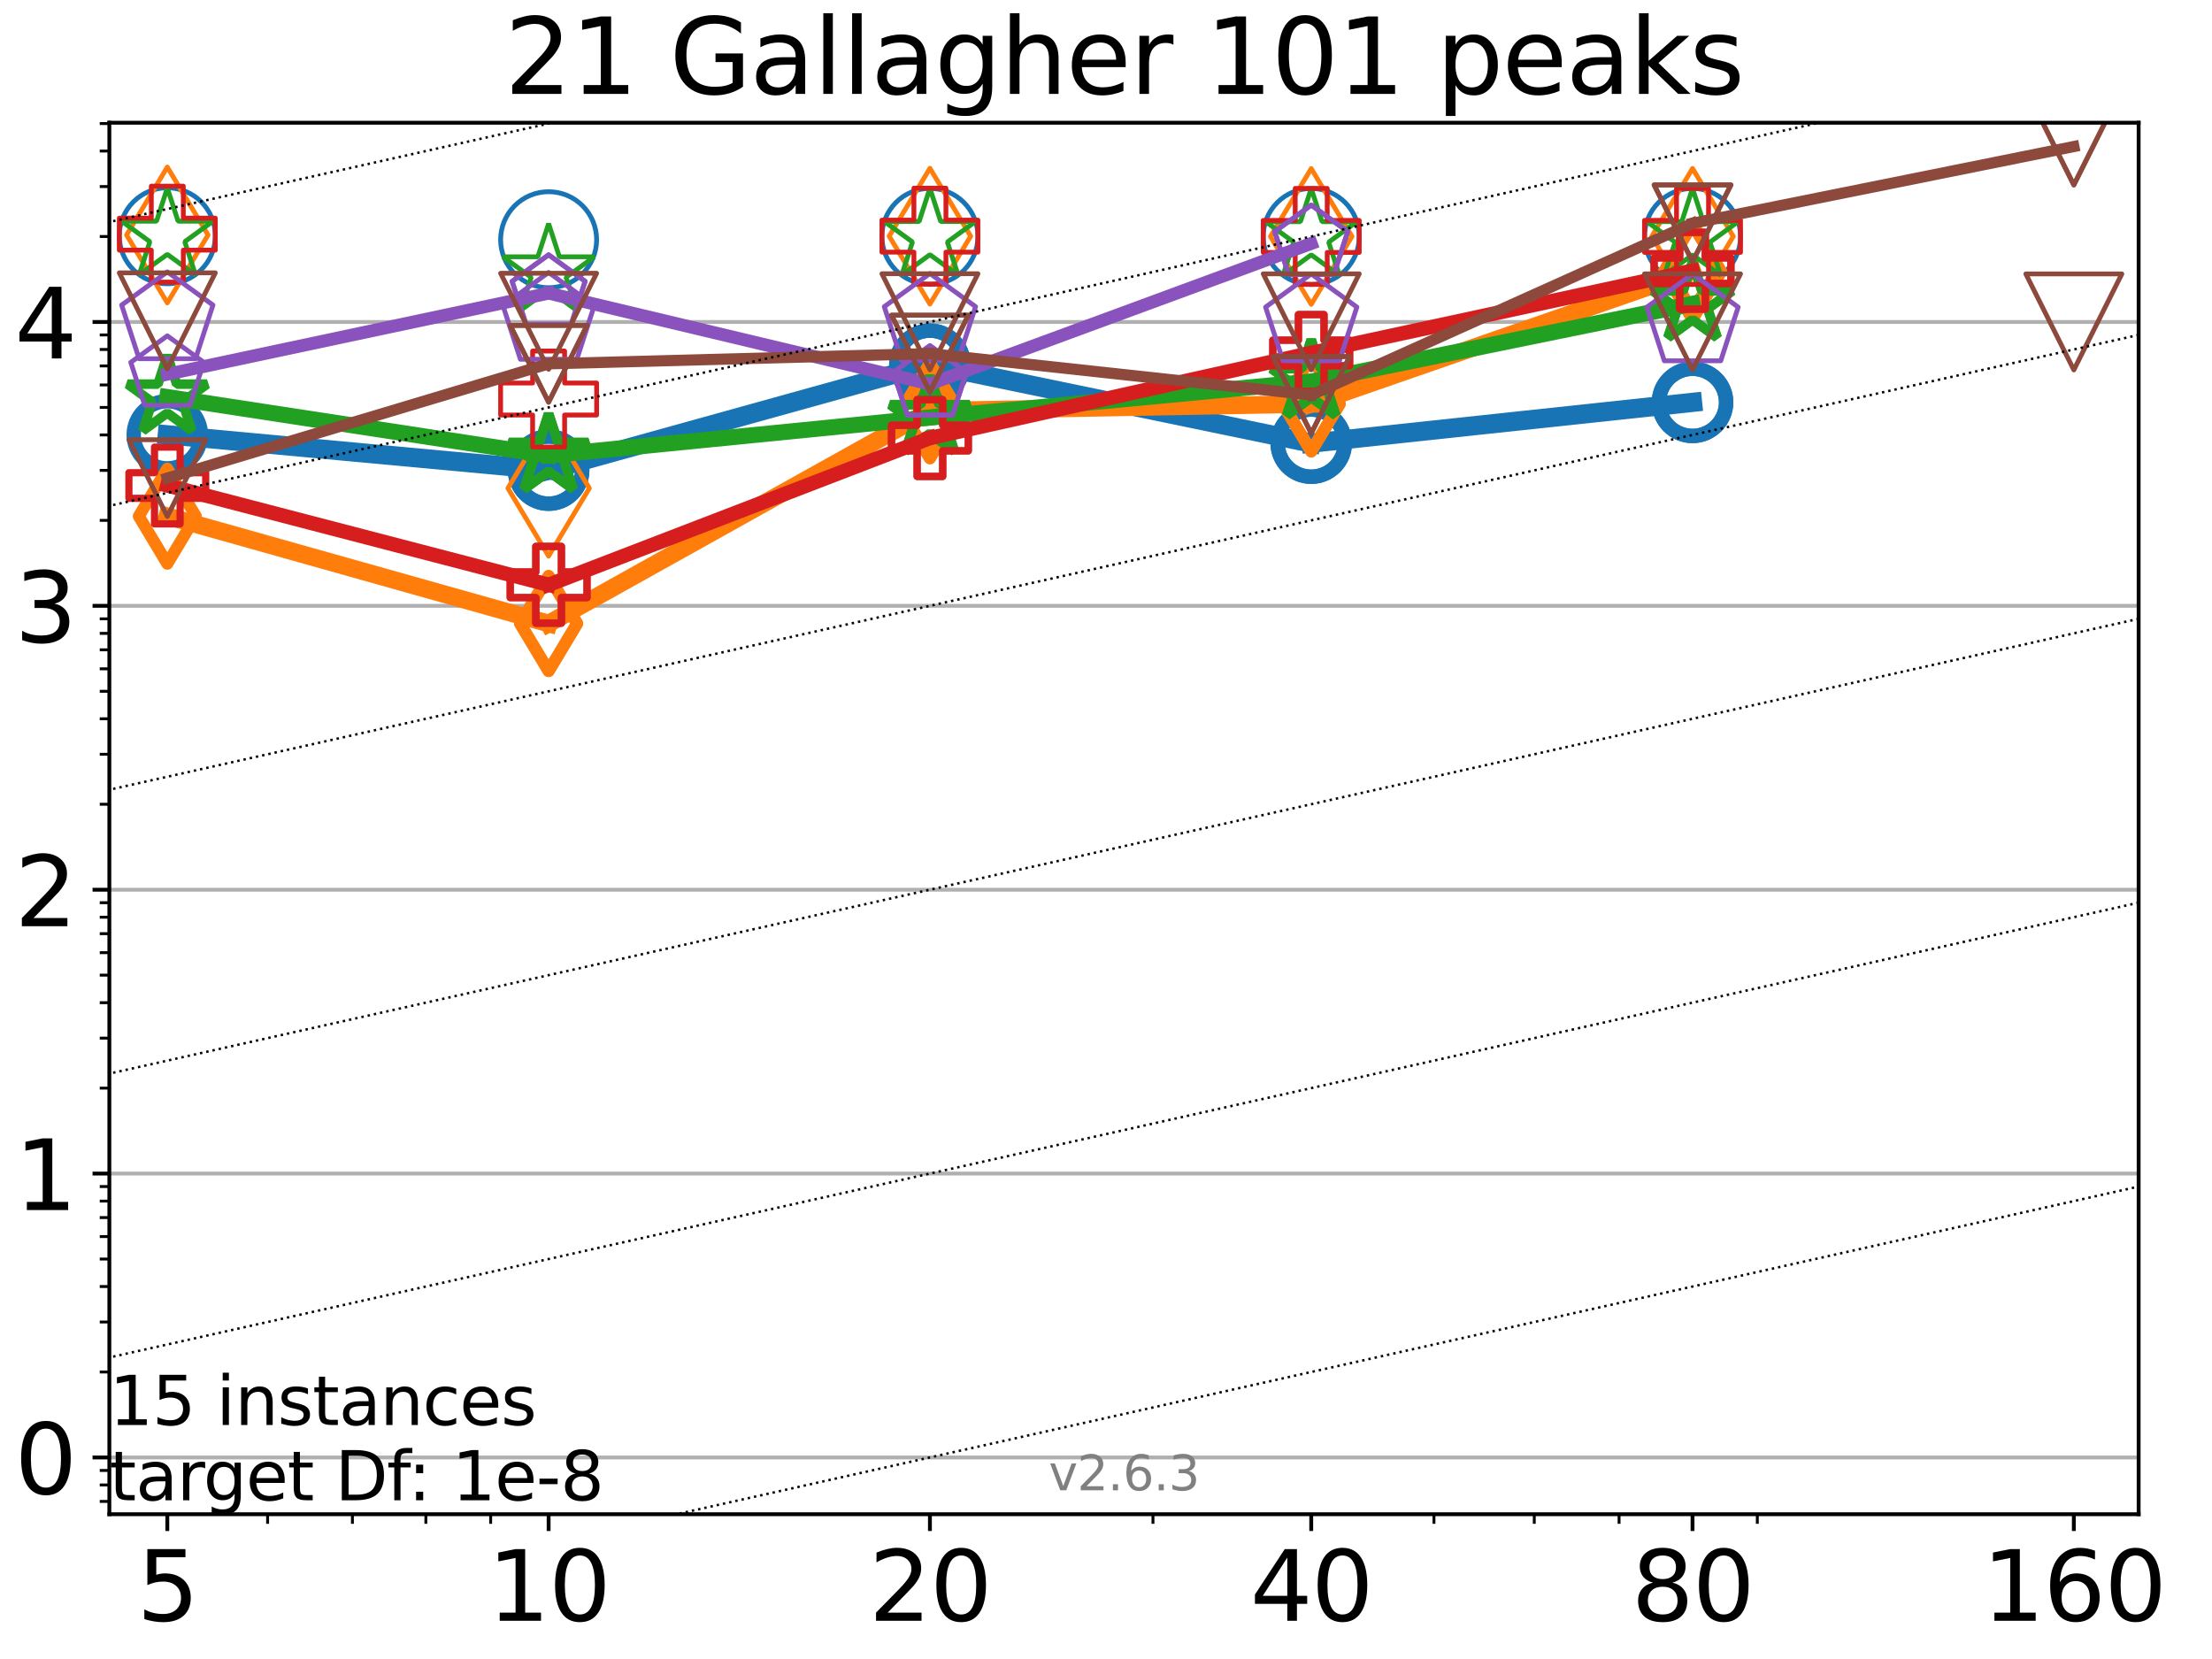 <?xml version="1.0" encoding="utf-8" standalone="no"?>
<!DOCTYPE svg PUBLIC "-//W3C//DTD SVG 1.1//EN"
  "http://www.w3.org/Graphics/SVG/1.1/DTD/svg11.dtd">
<svg xmlns:xlink="http://www.w3.org/1999/xlink" width="460.8pt" height="345.6pt" viewBox="0 0 460.8 345.6" xmlns="http://www.w3.org/2000/svg" version="1.1">
 <defs>
  <style type="text/css">*{stroke-linejoin: round; stroke-linecap: butt}</style>
 </defs>
 <g id="figure_1">
  <g id="patch_1">
   <path d="M 0 345.6 
L 460.8 345.6 
L 460.8 0 
L 0 0 
z
" style="fill: #ffffff"/>
  </g>
  <g id="axes_1">
   <g id="patch_2">
    <path d="M 22.78 315.44 
L 445.515 315.44 
L 445.515 25.56 
L 22.78 25.56 
z
" style="fill: #ffffff"/>
   </g>
   <g id="matplotlib.axis_1">
    <g id="xtick_1">
     <g id="line2d_1">
      <defs>
       <path id="mcf4b0afefd" d="M 0 0 
L 0 3.5 
" style="stroke: #000000; stroke-width: 0.8"/>
      </defs>
      <g>
       <use xlink:href="#mcf4b0afefd" x="34.854" y="315.44" style="stroke: #000000; stroke-width: 0.8"/>
      </g>
     </g>
     <g id="text_1">
      <!-- 5 -->
      <g transform="translate(28.491 337.637) scale(0.2 -0.2)">
       <defs>
        <path id="DejaVuSans-35" d="M 691 4666 
L 3169 4666 
L 3169 4134 
L 1269 4134 
L 1269 2991 
Q 1406 3038 1543 3061 
Q 1681 3084 1819 3084 
Q 2600 3084 3056 2656 
Q 3513 2228 3513 1497 
Q 3513 744 3044 326 
Q 2575 -91 1722 -91 
Q 1428 -91 1123 -41 
Q 819 9 494 109 
L 494 744 
Q 775 591 1075 516 
Q 1375 441 1709 441 
Q 2250 441 2565 725 
Q 2881 1009 2881 1497 
Q 2881 1984 2565 2268 
Q 2250 2553 1709 2553 
Q 1456 2553 1204 2497 
Q 953 2441 691 2322 
L 691 4666 
z
" transform="scale(0.016)"/>
       </defs>
       <use xlink:href="#DejaVuSans-35"/>
      </g>
     </g>
    </g>
    <g id="xtick_2">
     <g id="line2d_2">
      <g>
       <use xlink:href="#mcf4b0afefd" x="114.287" y="315.44" style="stroke: #000000; stroke-width: 0.8"/>
      </g>
     </g>
     <g id="text_2">
      <!-- 10 -->
      <g transform="translate(101.562 337.637) scale(0.2 -0.2)">
       <defs>
        <path id="DejaVuSans-31" d="M 794 531 
L 1825 531 
L 1825 4091 
L 703 3866 
L 703 4441 
L 1819 4666 
L 2450 4666 
L 2450 531 
L 3481 531 
L 3481 0 
L 794 0 
L 794 531 
z
" transform="scale(0.016)"/>
        <path id="DejaVuSans-30" d="M 2034 4250 
Q 1547 4250 1301 3770 
Q 1056 3291 1056 2328 
Q 1056 1369 1301 889 
Q 1547 409 2034 409 
Q 2525 409 2770 889 
Q 3016 1369 3016 2328 
Q 3016 3291 2770 3770 
Q 2525 4250 2034 4250 
z
M 2034 4750 
Q 2819 4750 3233 4129 
Q 3647 3509 3647 2328 
Q 3647 1150 3233 529 
Q 2819 -91 2034 -91 
Q 1250 -91 836 529 
Q 422 1150 422 2328 
Q 422 3509 836 4129 
Q 1250 4750 2034 4750 
z
" transform="scale(0.016)"/>
       </defs>
       <use xlink:href="#DejaVuSans-31"/>
       <use xlink:href="#DejaVuSans-30" x="63.623"/>
      </g>
     </g>
    </g>
    <g id="xtick_3">
     <g id="line2d_3">
      <g>
       <use xlink:href="#mcf4b0afefd" x="193.719" y="315.44" style="stroke: #000000; stroke-width: 0.8"/>
      </g>
     </g>
     <g id="text_3">
      <!-- 20 -->
      <g transform="translate(180.994 337.637) scale(0.2 -0.2)">
       <defs>
        <path id="DejaVuSans-32" d="M 1228 531 
L 3431 531 
L 3431 0 
L 469 0 
L 469 531 
Q 828 903 1448 1529 
Q 2069 2156 2228 2338 
Q 2531 2678 2651 2914 
Q 2772 3150 2772 3378 
Q 2772 3750 2511 3984 
Q 2250 4219 1831 4219 
Q 1534 4219 1204 4116 
Q 875 4013 500 3803 
L 500 4441 
Q 881 4594 1212 4672 
Q 1544 4750 1819 4750 
Q 2544 4750 2975 4387 
Q 3406 4025 3406 3419 
Q 3406 3131 3298 2873 
Q 3191 2616 2906 2266 
Q 2828 2175 2409 1742 
Q 1991 1309 1228 531 
z
" transform="scale(0.016)"/>
       </defs>
       <use xlink:href="#DejaVuSans-32"/>
       <use xlink:href="#DejaVuSans-30" x="63.623"/>
      </g>
     </g>
    </g>
    <g id="xtick_4">
     <g id="line2d_4">
      <g>
       <use xlink:href="#mcf4b0afefd" x="273.152" y="315.44" style="stroke: #000000; stroke-width: 0.8"/>
      </g>
     </g>
     <g id="text_4">
      <!-- 40 -->
      <g transform="translate(260.427 337.637) scale(0.2 -0.2)">
       <defs>
        <path id="DejaVuSans-34" d="M 2419 4116 
L 825 1625 
L 2419 1625 
L 2419 4116 
z
M 2253 4666 
L 3047 4666 
L 3047 1625 
L 3713 1625 
L 3713 1100 
L 3047 1100 
L 3047 0 
L 2419 0 
L 2419 1100 
L 313 1100 
L 313 1709 
L 2253 4666 
z
" transform="scale(0.016)"/>
       </defs>
       <use xlink:href="#DejaVuSans-34"/>
       <use xlink:href="#DejaVuSans-30" x="63.623"/>
      </g>
     </g>
    </g>
    <g id="xtick_5">
     <g id="line2d_5">
      <g>
       <use xlink:href="#mcf4b0afefd" x="352.584" y="315.44" style="stroke: #000000; stroke-width: 0.8"/>
      </g>
     </g>
     <g id="text_5">
      <!-- 80 -->
      <g transform="translate(339.859 337.637) scale(0.2 -0.2)">
       <defs>
        <path id="DejaVuSans-38" d="M 2034 2216 
Q 1584 2216 1326 1975 
Q 1069 1734 1069 1313 
Q 1069 891 1326 650 
Q 1584 409 2034 409 
Q 2484 409 2743 651 
Q 3003 894 3003 1313 
Q 3003 1734 2745 1975 
Q 2488 2216 2034 2216 
z
M 1403 2484 
Q 997 2584 770 2862 
Q 544 3141 544 3541 
Q 544 4100 942 4425 
Q 1341 4750 2034 4750 
Q 2731 4750 3128 4425 
Q 3525 4100 3525 3541 
Q 3525 3141 3298 2862 
Q 3072 2584 2669 2484 
Q 3125 2378 3379 2068 
Q 3634 1759 3634 1313 
Q 3634 634 3220 271 
Q 2806 -91 2034 -91 
Q 1263 -91 848 271 
Q 434 634 434 1313 
Q 434 1759 690 2068 
Q 947 2378 1403 2484 
z
M 1172 3481 
Q 1172 3119 1398 2916 
Q 1625 2713 2034 2713 
Q 2441 2713 2670 2916 
Q 2900 3119 2900 3481 
Q 2900 3844 2670 4047 
Q 2441 4250 2034 4250 
Q 1625 4250 1398 4047 
Q 1172 3844 1172 3481 
z
" transform="scale(0.016)"/>
       </defs>
       <use xlink:href="#DejaVuSans-38"/>
       <use xlink:href="#DejaVuSans-30" x="63.623"/>
      </g>
     </g>
    </g>
    <g id="xtick_6">
     <g id="line2d_6">
      <g>
       <use xlink:href="#mcf4b0afefd" x="432.017" y="315.44" style="stroke: #000000; stroke-width: 0.8"/>
      </g>
     </g>
     <g id="text_6">
      <!-- 160 -->
      <g transform="translate(412.929 337.637) scale(0.2 -0.2)">
       <defs>
        <path id="DejaVuSans-36" d="M 2113 2584 
Q 1688 2584 1439 2293 
Q 1191 2003 1191 1497 
Q 1191 994 1439 701 
Q 1688 409 2113 409 
Q 2538 409 2786 701 
Q 3034 994 3034 1497 
Q 3034 2003 2786 2293 
Q 2538 2584 2113 2584 
z
M 3366 4563 
L 3366 3988 
Q 3128 4100 2886 4159 
Q 2644 4219 2406 4219 
Q 1781 4219 1451 3797 
Q 1122 3375 1075 2522 
Q 1259 2794 1537 2939 
Q 1816 3084 2150 3084 
Q 2853 3084 3261 2657 
Q 3669 2231 3669 1497 
Q 3669 778 3244 343 
Q 2819 -91 2113 -91 
Q 1303 -91 875 529 
Q 447 1150 447 2328 
Q 447 3434 972 4092 
Q 1497 4750 2381 4750 
Q 2619 4750 2861 4703 
Q 3103 4656 3366 4563 
z
" transform="scale(0.016)"/>
       </defs>
       <use xlink:href="#DejaVuSans-31"/>
       <use xlink:href="#DejaVuSans-36" x="63.623"/>
       <use xlink:href="#DejaVuSans-30" x="127.246"/>
      </g>
     </g>
    </g>
    <g id="xtick_7">
     <g id="line2d_7">
      <defs>
       <path id="m46bdf8d37a" d="M 0 0 
L 0 2 
" style="stroke: #000000; stroke-width: 0.6"/>
      </defs>
      <g>
       <use xlink:href="#m46bdf8d37a" x="55.748" y="315.44" style="stroke: #000000; stroke-width: 0.6"/>
      </g>
     </g>
    </g>
    <g id="xtick_8">
     <g id="line2d_8">
      <g>
       <use xlink:href="#m46bdf8d37a" x="73.413" y="315.44" style="stroke: #000000; stroke-width: 0.6"/>
      </g>
     </g>
    </g>
    <g id="xtick_9">
     <g id="line2d_9">
      <g>
       <use xlink:href="#m46bdf8d37a" x="88.715" y="315.44" style="stroke: #000000; stroke-width: 0.6"/>
      </g>
     </g>
    </g>
    <g id="xtick_10">
     <g id="line2d_10">
      <g>
       <use xlink:href="#m46bdf8d37a" x="102.213" y="315.44" style="stroke: #000000; stroke-width: 0.6"/>
      </g>
     </g>
    </g>
    <g id="xtick_11">
     <g id="line2d_11">
      <g>
       <use xlink:href="#m46bdf8d37a" x="240.184" y="315.44" style="stroke: #000000; stroke-width: 0.6"/>
      </g>
     </g>
    </g>
    <g id="xtick_12">
     <g id="line2d_12">
      <g>
       <use xlink:href="#m46bdf8d37a" x="298.723" y="315.44" style="stroke: #000000; stroke-width: 0.6"/>
      </g>
     </g>
    </g>
    <g id="xtick_13">
     <g id="line2d_13">
      <g>
       <use xlink:href="#m46bdf8d37a" x="319.617" y="315.44" style="stroke: #000000; stroke-width: 0.6"/>
      </g>
     </g>
    </g>
    <g id="xtick_14">
     <g id="line2d_14">
      <g>
       <use xlink:href="#m46bdf8d37a" x="337.282" y="315.44" style="stroke: #000000; stroke-width: 0.6"/>
      </g>
     </g>
    </g>
    <g id="xtick_15">
     <g id="line2d_15">
      <g>
       <use xlink:href="#m46bdf8d37a" x="366.082" y="315.44" style="stroke: #000000; stroke-width: 0.6"/>
      </g>
     </g>
    </g>
   </g>
   <g id="matplotlib.axis_2">
    <g id="ytick_1">
     <g id="line2d_16">
      <path d="M 22.78 303.613 
L 445.515 303.613 
" clip-path="url(#p6d7e545547)" style="fill: none; stroke: #b0b0b0; stroke-width: 0.8; stroke-linecap: square"/>
     </g>
     <g id="line2d_17">
      <defs>
       <path id="m5a5ab7521e" d="M 0 0 
L -3.5 0 
" style="stroke: #000000; stroke-width: 0.8"/>
      </defs>
      <g>
       <use xlink:href="#m5a5ab7521e" x="22.78" y="303.613" style="stroke: #000000; stroke-width: 0.8"/>
      </g>
     </g>
     <g id="text_7">
      <!-- 0 -->
      <g transform="translate(3.055 311.211) scale(0.2 -0.2)">
       <use xlink:href="#DejaVuSans-30"/>
      </g>
     </g>
    </g>
    <g id="ytick_2">
     <g id="line2d_18">
      <path d="M 22.78 244.478 
L 445.515 244.478 
" clip-path="url(#p6d7e545547)" style="fill: none; stroke: #b0b0b0; stroke-width: 0.8; stroke-linecap: square"/>
     </g>
     <g id="line2d_19">
      <g>
       <use xlink:href="#m5a5ab7521e" x="22.78" y="244.478" style="stroke: #000000; stroke-width: 0.8"/>
      </g>
     </g>
     <g id="text_8">
      <!-- 1 -->
      <g transform="translate(3.055 252.076) scale(0.2 -0.2)">
       <use xlink:href="#DejaVuSans-31"/>
      </g>
     </g>
    </g>
    <g id="ytick_3">
     <g id="line2d_20">
      <path d="M 22.78 185.342 
L 445.515 185.342 
" clip-path="url(#p6d7e545547)" style="fill: none; stroke: #b0b0b0; stroke-width: 0.8; stroke-linecap: square"/>
     </g>
     <g id="line2d_21">
      <g>
       <use xlink:href="#m5a5ab7521e" x="22.78" y="185.342" style="stroke: #000000; stroke-width: 0.8"/>
      </g>
     </g>
     <g id="text_9">
      <!-- 2 -->
      <g transform="translate(3.055 192.941) scale(0.2 -0.2)">
       <use xlink:href="#DejaVuSans-32"/>
      </g>
     </g>
    </g>
    <g id="ytick_4">
     <g id="line2d_22">
      <path d="M 22.78 126.207 
L 445.515 126.207 
" clip-path="url(#p6d7e545547)" style="fill: none; stroke: #b0b0b0; stroke-width: 0.8; stroke-linecap: square"/>
     </g>
     <g id="line2d_23">
      <g>
       <use xlink:href="#m5a5ab7521e" x="22.78" y="126.207" style="stroke: #000000; stroke-width: 0.8"/>
      </g>
     </g>
     <g id="text_10">
      <!-- 3 -->
      <g transform="translate(3.055 133.805) scale(0.2 -0.2)">
       <defs>
        <path id="DejaVuSans-33" d="M 2597 2516 
Q 3050 2419 3304 2112 
Q 3559 1806 3559 1356 
Q 3559 666 3084 287 
Q 2609 -91 1734 -91 
Q 1441 -91 1130 -33 
Q 819 25 488 141 
L 488 750 
Q 750 597 1062 519 
Q 1375 441 1716 441 
Q 2309 441 2620 675 
Q 2931 909 2931 1356 
Q 2931 1769 2642 2001 
Q 2353 2234 1838 2234 
L 1294 2234 
L 1294 2753 
L 1863 2753 
Q 2328 2753 2575 2939 
Q 2822 3125 2822 3475 
Q 2822 3834 2567 4026 
Q 2313 4219 1838 4219 
Q 1578 4219 1281 4162 
Q 984 4106 628 3988 
L 628 4550 
Q 988 4650 1302 4700 
Q 1616 4750 1894 4750 
Q 2613 4750 3031 4423 
Q 3450 4097 3450 3541 
Q 3450 3153 3228 2886 
Q 3006 2619 2597 2516 
z
" transform="scale(0.016)"/>
       </defs>
       <use xlink:href="#DejaVuSans-33"/>
      </g>
     </g>
    </g>
    <g id="ytick_5">
     <g id="line2d_24">
      <path d="M 22.78 67.071 
L 445.515 67.071 
" clip-path="url(#p6d7e545547)" style="fill: none; stroke: #b0b0b0; stroke-width: 0.8; stroke-linecap: square"/>
     </g>
     <g id="line2d_25">
      <g>
       <use xlink:href="#m5a5ab7521e" x="22.78" y="67.071" style="stroke: #000000; stroke-width: 0.8"/>
      </g>
     </g>
     <g id="text_11">
      <!-- 4 -->
      <g transform="translate(3.055 74.67) scale(0.2 -0.2)">
       <use xlink:href="#DejaVuSans-34"/>
      </g>
     </g>
    </g>
    <g id="ytick_6">
     <g id="line2d_26">
      <defs>
       <path id="m7e6c744156" d="M 0 0 
L -2 0 
" style="stroke: #000000; stroke-width: 0.6"/>
      </defs>
      <g>
       <use xlink:href="#m7e6c744156" x="22.78" y="312.773" style="stroke: #000000; stroke-width: 0.6"/>
      </g>
     </g>
    </g>
    <g id="ytick_7">
     <g id="line2d_27">
      <g>
       <use xlink:href="#m7e6c744156" x="22.78" y="309.344" style="stroke: #000000; stroke-width: 0.6"/>
      </g>
     </g>
    </g>
    <g id="ytick_8">
     <g id="line2d_28">
      <g>
       <use xlink:href="#m7e6c744156" x="22.78" y="306.319" style="stroke: #000000; stroke-width: 0.6"/>
      </g>
     </g>
    </g>
    <g id="ytick_9">
     <g id="line2d_29">
      <g>
       <use xlink:href="#m7e6c744156" x="22.78" y="285.811" style="stroke: #000000; stroke-width: 0.6"/>
      </g>
     </g>
    </g>
    <g id="ytick_10">
     <g id="line2d_30">
      <g>
       <use xlink:href="#m7e6c744156" x="22.78" y="275.398" style="stroke: #000000; stroke-width: 0.6"/>
      </g>
     </g>
    </g>
    <g id="ytick_11">
     <g id="line2d_31">
      <g>
       <use xlink:href="#m7e6c744156" x="22.78" y="268.01" style="stroke: #000000; stroke-width: 0.6"/>
      </g>
     </g>
    </g>
    <g id="ytick_12">
     <g id="line2d_32">
      <g>
       <use xlink:href="#m7e6c744156" x="22.78" y="262.279" style="stroke: #000000; stroke-width: 0.6"/>
      </g>
     </g>
    </g>
    <g id="ytick_13">
     <g id="line2d_33">
      <g>
       <use xlink:href="#m7e6c744156" x="22.78" y="257.597" style="stroke: #000000; stroke-width: 0.6"/>
      </g>
     </g>
    </g>
    <g id="ytick_14">
     <g id="line2d_34">
      <g>
       <use xlink:href="#m7e6c744156" x="22.78" y="253.638" style="stroke: #000000; stroke-width: 0.6"/>
      </g>
     </g>
    </g>
    <g id="ytick_15">
     <g id="line2d_35">
      <g>
       <use xlink:href="#m7e6c744156" x="22.78" y="250.208" style="stroke: #000000; stroke-width: 0.6"/>
      </g>
     </g>
    </g>
    <g id="ytick_16">
     <g id="line2d_36">
      <g>
       <use xlink:href="#m7e6c744156" x="22.78" y="247.183" style="stroke: #000000; stroke-width: 0.6"/>
      </g>
     </g>
    </g>
    <g id="ytick_17">
     <g id="line2d_37">
      <g>
       <use xlink:href="#m7e6c744156" x="22.78" y="226.676" style="stroke: #000000; stroke-width: 0.6"/>
      </g>
     </g>
    </g>
    <g id="ytick_18">
     <g id="line2d_38">
      <g>
       <use xlink:href="#m7e6c744156" x="22.78" y="216.263" style="stroke: #000000; stroke-width: 0.6"/>
      </g>
     </g>
    </g>
    <g id="ytick_19">
     <g id="line2d_39">
      <g>
       <use xlink:href="#m7e6c744156" x="22.78" y="208.875" style="stroke: #000000; stroke-width: 0.6"/>
      </g>
     </g>
    </g>
    <g id="ytick_20">
     <g id="line2d_40">
      <g>
       <use xlink:href="#m7e6c744156" x="22.78" y="203.144" style="stroke: #000000; stroke-width: 0.6"/>
      </g>
     </g>
    </g>
    <g id="ytick_21">
     <g id="line2d_41">
      <g>
       <use xlink:href="#m7e6c744156" x="22.78" y="198.461" style="stroke: #000000; stroke-width: 0.6"/>
      </g>
     </g>
    </g>
    <g id="ytick_22">
     <g id="line2d_42">
      <g>
       <use xlink:href="#m7e6c744156" x="22.78" y="194.502" style="stroke: #000000; stroke-width: 0.6"/>
      </g>
     </g>
    </g>
    <g id="ytick_23">
     <g id="line2d_43">
      <g>
       <use xlink:href="#m7e6c744156" x="22.78" y="191.073" style="stroke: #000000; stroke-width: 0.6"/>
      </g>
     </g>
    </g>
    <g id="ytick_24">
     <g id="line2d_44">
      <g>
       <use xlink:href="#m7e6c744156" x="22.78" y="188.048" style="stroke: #000000; stroke-width: 0.6"/>
      </g>
     </g>
    </g>
    <g id="ytick_25">
     <g id="line2d_45">
      <g>
       <use xlink:href="#m7e6c744156" x="22.78" y="167.541" style="stroke: #000000; stroke-width: 0.6"/>
      </g>
     </g>
    </g>
    <g id="ytick_26">
     <g id="line2d_46">
      <g>
       <use xlink:href="#m7e6c744156" x="22.78" y="157.127" style="stroke: #000000; stroke-width: 0.6"/>
      </g>
     </g>
    </g>
    <g id="ytick_27">
     <g id="line2d_47">
      <g>
       <use xlink:href="#m7e6c744156" x="22.78" y="149.739" style="stroke: #000000; stroke-width: 0.6"/>
      </g>
     </g>
    </g>
    <g id="ytick_28">
     <g id="line2d_48">
      <g>
       <use xlink:href="#m7e6c744156" x="22.78" y="144.008" style="stroke: #000000; stroke-width: 0.6"/>
      </g>
     </g>
    </g>
    <g id="ytick_29">
     <g id="line2d_49">
      <g>
       <use xlink:href="#m7e6c744156" x="22.78" y="139.326" style="stroke: #000000; stroke-width: 0.6"/>
      </g>
     </g>
    </g>
    <g id="ytick_30">
     <g id="line2d_50">
      <g>
       <use xlink:href="#m7e6c744156" x="22.78" y="135.367" style="stroke: #000000; stroke-width: 0.6"/>
      </g>
     </g>
    </g>
    <g id="ytick_31">
     <g id="line2d_51">
      <g>
       <use xlink:href="#m7e6c744156" x="22.78" y="131.938" style="stroke: #000000; stroke-width: 0.6"/>
      </g>
     </g>
    </g>
    <g id="ytick_32">
     <g id="line2d_52">
      <g>
       <use xlink:href="#m7e6c744156" x="22.78" y="128.913" style="stroke: #000000; stroke-width: 0.6"/>
      </g>
     </g>
    </g>
    <g id="ytick_33">
     <g id="line2d_53">
      <g>
       <use xlink:href="#m7e6c744156" x="22.78" y="108.405" style="stroke: #000000; stroke-width: 0.6"/>
      </g>
     </g>
    </g>
    <g id="ytick_34">
     <g id="line2d_54">
      <g>
       <use xlink:href="#m7e6c744156" x="22.78" y="97.992" style="stroke: #000000; stroke-width: 0.6"/>
      </g>
     </g>
    </g>
    <g id="ytick_35">
     <g id="line2d_55">
      <g>
       <use xlink:href="#m7e6c744156" x="22.78" y="90.604" style="stroke: #000000; stroke-width: 0.6"/>
      </g>
     </g>
    </g>
    <g id="ytick_36">
     <g id="line2d_56">
      <g>
       <use xlink:href="#m7e6c744156" x="22.78" y="84.873" style="stroke: #000000; stroke-width: 0.6"/>
      </g>
     </g>
    </g>
    <g id="ytick_37">
     <g id="line2d_57">
      <g>
       <use xlink:href="#m7e6c744156" x="22.78" y="80.191" style="stroke: #000000; stroke-width: 0.6"/>
      </g>
     </g>
    </g>
    <g id="ytick_38">
     <g id="line2d_58">
      <g>
       <use xlink:href="#m7e6c744156" x="22.78" y="76.232" style="stroke: #000000; stroke-width: 0.6"/>
      </g>
     </g>
    </g>
    <g id="ytick_39">
     <g id="line2d_59">
      <g>
       <use xlink:href="#m7e6c744156" x="22.78" y="72.802" style="stroke: #000000; stroke-width: 0.6"/>
      </g>
     </g>
    </g>
    <g id="ytick_40">
     <g id="line2d_60">
      <g>
       <use xlink:href="#m7e6c744156" x="22.78" y="69.777" style="stroke: #000000; stroke-width: 0.6"/>
      </g>
     </g>
    </g>
    <g id="ytick_41">
     <g id="line2d_61">
      <g>
       <use xlink:href="#m7e6c744156" x="22.78" y="49.27" style="stroke: #000000; stroke-width: 0.6"/>
      </g>
     </g>
    </g>
    <g id="ytick_42">
     <g id="line2d_62">
      <g>
       <use xlink:href="#m7e6c744156" x="22.78" y="38.857" style="stroke: #000000; stroke-width: 0.6"/>
      </g>
     </g>
    </g>
    <g id="ytick_43">
     <g id="line2d_63">
      <g>
       <use xlink:href="#m7e6c744156" x="22.78" y="31.468" style="stroke: #000000; stroke-width: 0.6"/>
      </g>
     </g>
    </g>
    <g id="ytick_44">
     <g id="line2d_64">
      <g>
       <use xlink:href="#m7e6c744156" x="22.78" y="25.738" style="stroke: #000000; stroke-width: 0.6"/>
      </g>
     </g>
    </g>
   </g>
   <g id="line2d_65">
    <path d="M 34.854 90.576 
L 114.287 97.931 
" clip-path="url(#p6d7e545547)" style="fill: none; stroke: #1874b4; stroke-width: 4; stroke-linecap: square"/>
    <defs>
     <path id="m3377753acc" d="M 0 7 
C 1.856 7 3.637 6.262 4.95 4.95 
C 6.262 3.637 7 1.856 7 0 
C 7 -1.856 6.262 -3.637 4.95 -4.95 
C 3.637 -6.262 1.856 -7 0 -7 
C -1.856 -7 -3.637 -6.262 -4.95 -4.95 
C -6.262 -3.637 -7 -1.856 -7 0 
C -7 1.856 -6.262 3.637 -4.95 4.95 
C -3.637 6.262 -1.856 7 0 7 
z
" style="stroke: #1874b4; stroke-width: 3"/>
    </defs>
    <g clip-path="url(#p6d7e545547)">
     <use xlink:href="#m3377753acc" x="34.854" y="90.576" style="fill-opacity: 0; stroke: #1874b4; stroke-width: 3"/>
     <use xlink:href="#m3377753acc" x="114.287" y="97.931" style="fill-opacity: 0; stroke: #1874b4; stroke-width: 3"/>
    </g>
   </g>
   <g id="line2d_66">
    <path d="M 114.287 97.931 
L 193.719 75.875 
" clip-path="url(#p6d7e545547)" style="fill: none; stroke: #1874b4; stroke-width: 4; stroke-linecap: square"/>
    <g clip-path="url(#p6d7e545547)">
     <use xlink:href="#m3377753acc" x="114.287" y="97.931" style="fill-opacity: 0; stroke: #1874b4; stroke-width: 3"/>
     <use xlink:href="#m3377753acc" x="193.719" y="75.875" style="fill-opacity: 0; stroke: #1874b4; stroke-width: 3"/>
    </g>
   </g>
   <g id="line2d_67">
    <path d="M 193.719 75.875 
L 273.152 92.313 
" clip-path="url(#p6d7e545547)" style="fill: none; stroke: #1874b4; stroke-width: 4; stroke-linecap: square"/>
    <g clip-path="url(#p6d7e545547)">
     <use xlink:href="#m3377753acc" x="193.719" y="75.875" style="fill-opacity: 0; stroke: #1874b4; stroke-width: 3"/>
     <use xlink:href="#m3377753acc" x="273.152" y="92.313" style="fill-opacity: 0; stroke: #1874b4; stroke-width: 3"/>
    </g>
   </g>
   <g id="line2d_68">
    <path d="M 273.152 92.313 
L 352.584 83.818 
" clip-path="url(#p6d7e545547)" style="fill: none; stroke: #1874b4; stroke-width: 4; stroke-linecap: square"/>
    <g clip-path="url(#p6d7e545547)">
     <use xlink:href="#m3377753acc" x="273.152" y="92.313" style="fill-opacity: 0; stroke: #1874b4; stroke-width: 3"/>
     <use xlink:href="#m3377753acc" x="352.584" y="83.818" style="fill-opacity: 0; stroke: #1874b4; stroke-width: 3"/>
    </g>
   </g>
   <g id="line2d_69">
    <path d="M 352.584 83.818 
" clip-path="url(#p6d7e545547)" style="fill: none; stroke: #1874b4; stroke-width: 4; stroke-linecap: square"/>
    <g clip-path="url(#p6d7e545547)">
     <use xlink:href="#m3377753acc" x="352.584" y="83.818" style="fill-opacity: 0; stroke: #1874b4; stroke-width: 3"/>
    </g>
   </g>
   <g id="line2d_70"/>
   <g id="line2d_71">
    <defs>
     <path id="mb120a38e07" d="M 0 10 
C 2.652 10 5.196 8.946 7.071 7.071 
C 8.946 5.196 10 2.652 10 0 
C 10 -2.652 8.946 -5.196 7.071 -7.071 
C 5.196 -8.946 2.652 -10 0 -10 
C -2.652 -10 -5.196 -8.946 -7.071 -7.071 
C -8.946 -5.196 -10 -2.652 -10 0 
C -10 2.652 -8.946 5.196 -7.071 7.071 
C -5.196 8.946 -2.652 10 0 10 
z
" style="stroke: #1874b4"/>
    </defs>
    <g clip-path="url(#p6d7e545547)">
     <use xlink:href="#mb120a38e07" x="34.854" y="49.118" style="fill-opacity: 0; stroke: #1874b4"/>
     <use xlink:href="#mb120a38e07" x="114.287" y="49.935" style="fill-opacity: 0; stroke: #1874b4"/>
     <use xlink:href="#mb120a38e07" x="193.719" y="49.244" style="fill-opacity: 0; stroke: #1874b4"/>
     <use xlink:href="#mb120a38e07" x="273.152" y="49.258" style="fill-opacity: 0; stroke: #1874b4"/>
     <use xlink:href="#mb120a38e07" x="352.584" y="49.254" style="fill-opacity: 0; stroke: #1874b4"/>
    </g>
   </g>
   <g id="line2d_72">
    <path d="M 34.854 107.534 
L 114.287 129.891 
" clip-path="url(#p6d7e545547)" style="fill: none; stroke: #ff7d0b; stroke-width: 3.667; stroke-linecap: square"/>
    <defs>
     <path id="mada86334a3" d="M 0 9.899 
L 5.94 0 
L 0 -9.899 
L -5.94 0 
z
" style="stroke: #ff7d0b; stroke-width: 2.5; stroke-linejoin: miter"/>
    </defs>
    <g clip-path="url(#p6d7e545547)">
     <use xlink:href="#mada86334a3" x="34.854" y="107.534" style="fill-opacity: 0; stroke: #ff7d0b; stroke-width: 2.5; stroke-linejoin: miter"/>
     <use xlink:href="#mada86334a3" x="114.287" y="129.891" style="fill-opacity: 0; stroke: #ff7d0b; stroke-width: 2.5; stroke-linejoin: miter"/>
    </g>
   </g>
   <g id="line2d_73">
    <path d="M 114.287 129.891 
L 193.719 85.565 
" clip-path="url(#p6d7e545547)" style="fill: none; stroke: #ff7d0b; stroke-width: 3.667; stroke-linecap: square"/>
    <g clip-path="url(#p6d7e545547)">
     <use xlink:href="#mada86334a3" x="114.287" y="129.891" style="fill-opacity: 0; stroke: #ff7d0b; stroke-width: 2.5; stroke-linejoin: miter"/>
     <use xlink:href="#mada86334a3" x="193.719" y="85.565" style="fill-opacity: 0; stroke: #ff7d0b; stroke-width: 2.5; stroke-linejoin: miter"/>
    </g>
   </g>
   <g id="line2d_74">
    <path d="M 193.719 85.565 
L 273.152 84.144 
" clip-path="url(#p6d7e545547)" style="fill: none; stroke: #ff7d0b; stroke-width: 3.667; stroke-linecap: square"/>
    <g clip-path="url(#p6d7e545547)">
     <use xlink:href="#mada86334a3" x="193.719" y="85.565" style="fill-opacity: 0; stroke: #ff7d0b; stroke-width: 2.5; stroke-linejoin: miter"/>
     <use xlink:href="#mada86334a3" x="273.152" y="84.144" style="fill-opacity: 0; stroke: #ff7d0b; stroke-width: 2.5; stroke-linejoin: miter"/>
    </g>
   </g>
   <g id="line2d_75">
    <path d="M 273.152 84.144 
L 352.584 56.565 
" clip-path="url(#p6d7e545547)" style="fill: none; stroke: #ff7d0b; stroke-width: 3.667; stroke-linecap: square"/>
    <g clip-path="url(#p6d7e545547)">
     <use xlink:href="#mada86334a3" x="273.152" y="84.144" style="fill-opacity: 0; stroke: #ff7d0b; stroke-width: 2.5; stroke-linejoin: miter"/>
     <use xlink:href="#mada86334a3" x="352.584" y="56.565" style="fill-opacity: 0; stroke: #ff7d0b; stroke-width: 2.5; stroke-linejoin: miter"/>
    </g>
   </g>
   <g id="line2d_76">
    <path d="M 352.584 56.565 
" clip-path="url(#p6d7e545547)" style="fill: none; stroke: #ff7d0b; stroke-width: 3.667; stroke-linecap: square"/>
    <g clip-path="url(#p6d7e545547)">
     <use xlink:href="#mada86334a3" x="352.584" y="56.565" style="fill-opacity: 0; stroke: #ff7d0b; stroke-width: 2.5; stroke-linejoin: miter"/>
    </g>
   </g>
   <g id="line2d_77"/>
   <g id="line2d_78">
    <defs>
     <path id="m6b8d3d6127" d="M 0 14.142 
L 8.485 0 
L 0 -14.142 
L -8.485 0 
z
" style="stroke: #ff7d0b; stroke-linejoin: miter"/>
    </defs>
    <g clip-path="url(#p6d7e545547)">
     <use xlink:href="#m6b8d3d6127" x="34.854" y="48.951" style="fill-opacity: 0; stroke: #ff7d0b; stroke-linejoin: miter"/>
     <use xlink:href="#m6b8d3d6127" x="114.287" y="101.706" style="fill-opacity: 0; stroke: #ff7d0b; stroke-linejoin: miter"/>
     <use xlink:href="#m6b8d3d6127" x="193.719" y="49.199" style="fill-opacity: 0; stroke: #ff7d0b; stroke-linejoin: miter"/>
     <use xlink:href="#m6b8d3d6127" x="273.152" y="49.262" style="fill-opacity: 0; stroke: #ff7d0b; stroke-linejoin: miter"/>
     <use xlink:href="#m6b8d3d6127" x="352.584" y="49.24" style="fill-opacity: 0; stroke: #ff7d0b; stroke-linejoin: miter"/>
    </g>
   </g>
   <g id="line2d_79">
    <path d="M 34.854 82.708 
L 114.287 94.872 
" clip-path="url(#p6d7e545547)" style="fill: none; stroke: #22a022; stroke-width: 3.333; stroke-linecap: square"/>
    <defs>
     <path id="m8956c1a6cd" d="M 0 -8.7 
L -1.953 -2.688 
L -8.274 -2.688 
L -3.16 1.027 
L -5.114 7.038 
L -0 3.323 
L 5.114 7.038 
L 3.16 1.027 
L 8.274 -2.688 
L 1.953 -2.688 
z
" style="stroke: #22a022; stroke-width: 2; stroke-linejoin: bevel"/>
    </defs>
    <g clip-path="url(#p6d7e545547)">
     <use xlink:href="#m8956c1a6cd" x="34.854" y="82.708" style="fill-opacity: 0; stroke: #22a022; stroke-width: 2; stroke-linejoin: bevel"/>
     <use xlink:href="#m8956c1a6cd" x="114.287" y="94.872" style="fill-opacity: 0; stroke: #22a022; stroke-width: 2; stroke-linejoin: bevel"/>
    </g>
   </g>
   <g id="line2d_80">
    <path d="M 114.287 94.872 
L 193.719 86.984 
" clip-path="url(#p6d7e545547)" style="fill: none; stroke: #22a022; stroke-width: 3.333; stroke-linecap: square"/>
    <g clip-path="url(#p6d7e545547)">
     <use xlink:href="#m8956c1a6cd" x="114.287" y="94.872" style="fill-opacity: 0; stroke: #22a022; stroke-width: 2; stroke-linejoin: bevel"/>
     <use xlink:href="#m8956c1a6cd" x="193.719" y="86.984" style="fill-opacity: 0; stroke: #22a022; stroke-width: 2; stroke-linejoin: bevel"/>
    </g>
   </g>
   <g id="line2d_81">
    <path d="M 193.719 86.984 
L 273.152 79.484 
" clip-path="url(#p6d7e545547)" style="fill: none; stroke: #22a022; stroke-width: 3.333; stroke-linecap: square"/>
    <g clip-path="url(#p6d7e545547)">
     <use xlink:href="#m8956c1a6cd" x="193.719" y="86.984" style="fill-opacity: 0; stroke: #22a022; stroke-width: 2; stroke-linejoin: bevel"/>
     <use xlink:href="#m8956c1a6cd" x="273.152" y="79.484" style="fill-opacity: 0; stroke: #22a022; stroke-width: 2; stroke-linejoin: bevel"/>
    </g>
   </g>
   <g id="line2d_82">
    <path d="M 273.152 79.484 
L 352.584 63.279 
" clip-path="url(#p6d7e545547)" style="fill: none; stroke: #22a022; stroke-width: 3.333; stroke-linecap: square"/>
    <g clip-path="url(#p6d7e545547)">
     <use xlink:href="#m8956c1a6cd" x="273.152" y="79.484" style="fill-opacity: 0; stroke: #22a022; stroke-width: 2; stroke-linejoin: bevel"/>
     <use xlink:href="#m8956c1a6cd" x="352.584" y="63.279" style="fill-opacity: 0; stroke: #22a022; stroke-width: 2; stroke-linejoin: bevel"/>
    </g>
   </g>
   <g id="line2d_83">
    <path d="M 352.584 63.279 
" clip-path="url(#p6d7e545547)" style="fill: none; stroke: #22a022; stroke-width: 3.333; stroke-linecap: square"/>
    <g clip-path="url(#p6d7e545547)">
     <use xlink:href="#m8956c1a6cd" x="352.584" y="63.279" style="fill-opacity: 0; stroke: #22a022; stroke-width: 2; stroke-linejoin: bevel"/>
    </g>
   </g>
   <g id="line2d_84"/>
   <g id="line2d_85">
    <defs>
     <path id="m3498d965db" d="M 0 -10 
L -2.245 -3.09 
L -9.511 -3.09 
L -3.633 1.18 
L -5.878 8.09 
L -0 3.82 
L 5.878 8.09 
L 3.633 1.18 
L 9.511 -3.09 
L 2.245 -3.09 
z
" style="stroke: #22a022; stroke-linejoin: bevel"/>
    </defs>
    <g clip-path="url(#p6d7e545547)">
     <use xlink:href="#m3498d965db" x="34.854" y="49.169" style="fill-opacity: 0; stroke: #22a022; stroke-linejoin: bevel"/>
     <use xlink:href="#m3498d965db" x="114.287" y="56.585" style="fill-opacity: 0; stroke: #22a022; stroke-linejoin: bevel"/>
     <use xlink:href="#m3498d965db" x="193.719" y="49.232" style="fill-opacity: 0; stroke: #22a022; stroke-linejoin: bevel"/>
     <use xlink:href="#m3498d965db" x="273.152" y="49.268" style="fill-opacity: 0; stroke: #22a022; stroke-linejoin: bevel"/>
     <use xlink:href="#m3498d965db" x="352.584" y="49.259" style="fill-opacity: 0; stroke: #22a022; stroke-linejoin: bevel"/>
    </g>
   </g>
   <g id="line2d_86">
    <path d="M 34.854 101.138 
L 114.287 121.825 
" clip-path="url(#p6d7e545547)" style="fill: none; stroke: #d61e1f; stroke-width: 3; stroke-linecap: square"/>
    <defs>
     <path id="mc7a0dec018" d="M -2.667 8 
L 2.667 8 
L 2.667 2.667 
L 8 2.667 
L 8 -2.667 
L 2.667 -2.667 
L 2.667 -8 
L -2.667 -8 
L -2.667 -2.667 
L -8 -2.667 
L -8 2.667 
L -2.667 2.667 
z
" style="stroke: #d61e1f; stroke-width: 1.5; stroke-linejoin: miter"/>
    </defs>
    <g clip-path="url(#p6d7e545547)">
     <use xlink:href="#mc7a0dec018" x="34.854" y="101.138" style="fill-opacity: 0; stroke: #d61e1f; stroke-width: 1.5; stroke-linejoin: miter"/>
     <use xlink:href="#mc7a0dec018" x="114.287" y="121.825" style="fill-opacity: 0; stroke: #d61e1f; stroke-width: 1.5; stroke-linejoin: miter"/>
    </g>
   </g>
   <g id="line2d_87">
    <path d="M 114.287 121.825 
L 193.719 91.25 
" clip-path="url(#p6d7e545547)" style="fill: none; stroke: #d61e1f; stroke-width: 3; stroke-linecap: square"/>
    <g clip-path="url(#p6d7e545547)">
     <use xlink:href="#mc7a0dec018" x="114.287" y="121.825" style="fill-opacity: 0; stroke: #d61e1f; stroke-width: 1.5; stroke-linejoin: miter"/>
     <use xlink:href="#mc7a0dec018" x="193.719" y="91.25" style="fill-opacity: 0; stroke: #d61e1f; stroke-width: 1.5; stroke-linejoin: miter"/>
    </g>
   </g>
   <g id="line2d_88">
    <path d="M 193.719 91.25 
L 273.152 73.528 
" clip-path="url(#p6d7e545547)" style="fill: none; stroke: #d61e1f; stroke-width: 3; stroke-linecap: square"/>
    <g clip-path="url(#p6d7e545547)">
     <use xlink:href="#mc7a0dec018" x="193.719" y="91.25" style="fill-opacity: 0; stroke: #d61e1f; stroke-width: 1.5; stroke-linejoin: miter"/>
     <use xlink:href="#mc7a0dec018" x="273.152" y="73.528" style="fill-opacity: 0; stroke: #d61e1f; stroke-width: 1.5; stroke-linejoin: miter"/>
    </g>
   </g>
   <g id="line2d_89">
    <path d="M 273.152 73.528 
L 352.584 56.395 
" clip-path="url(#p6d7e545547)" style="fill: none; stroke: #d61e1f; stroke-width: 3; stroke-linecap: square"/>
    <g clip-path="url(#p6d7e545547)">
     <use xlink:href="#mc7a0dec018" x="273.152" y="73.528" style="fill-opacity: 0; stroke: #d61e1f; stroke-width: 1.5; stroke-linejoin: miter"/>
     <use xlink:href="#mc7a0dec018" x="352.584" y="56.395" style="fill-opacity: 0; stroke: #d61e1f; stroke-width: 1.5; stroke-linejoin: miter"/>
    </g>
   </g>
   <g id="line2d_90">
    <path d="M 352.584 56.395 
" clip-path="url(#p6d7e545547)" style="fill: none; stroke: #d61e1f; stroke-width: 3; stroke-linecap: square"/>
    <g clip-path="url(#p6d7e545547)">
     <use xlink:href="#mc7a0dec018" x="352.584" y="56.395" style="fill-opacity: 0; stroke: #d61e1f; stroke-width: 1.5; stroke-linejoin: miter"/>
    </g>
   </g>
   <g id="line2d_91"/>
   <g id="line2d_92">
    <defs>
     <path id="m28c80ea643" d="M -3.333 10 
L 3.333 10 
L 3.333 3.333 
L 10 3.333 
L 10 -3.333 
L 3.333 -3.333 
L 3.333 -10 
L -3.333 -10 
L -3.333 -3.333 
L -10 -3.333 
L -10 3.333 
L -3.333 3.333 
z
" style="stroke: #d61e1f; stroke-linejoin: miter"/>
    </defs>
    <g clip-path="url(#p6d7e545547)">
     <use xlink:href="#m28c80ea643" x="34.854" y="48.775" style="fill-opacity: 0; stroke: #d61e1f; stroke-linejoin: miter"/>
     <use xlink:href="#m28c80ea643" x="114.287" y="83.124" style="fill-opacity: 0; stroke: #d61e1f; stroke-linejoin: miter"/>
     <use xlink:href="#m28c80ea643" x="193.719" y="49.189" style="fill-opacity: 0; stroke: #d61e1f; stroke-linejoin: miter"/>
     <use xlink:href="#m28c80ea643" x="273.152" y="49.25" style="fill-opacity: 0; stroke: #d61e1f; stroke-linejoin: miter"/>
     <use xlink:href="#m28c80ea643" x="352.584" y="49.24" style="fill-opacity: 0; stroke: #d61e1f; stroke-linejoin: miter"/>
    </g>
   </g>
   <g id="line2d_93">
    <path d="M 34.854 77.958 
L 114.287 61.075 
" clip-path="url(#p6d7e545547)" style="fill: none; stroke: #8a52bd; stroke-width: 2.667; stroke-linecap: square"/>
    <defs>
     <path id="m1aad951026" d="M 0 -8 
L -7.608 -2.472 
L -4.702 6.472 
L 4.702 6.472 
L 7.608 -2.472 
z
" style="stroke: #8a52bd; stroke-linejoin: miter"/>
    </defs>
    <g clip-path="url(#p6d7e545547)">
     <use xlink:href="#m1aad951026" x="34.854" y="77.958" style="fill-opacity: 0; stroke: #8a52bd; stroke-linejoin: miter"/>
     <use xlink:href="#m1aad951026" x="114.287" y="61.075" style="fill-opacity: 0; stroke: #8a52bd; stroke-linejoin: miter"/>
    </g>
   </g>
   <g id="line2d_94">
    <path d="M 114.287 61.075 
L 193.719 80.006 
" clip-path="url(#p6d7e545547)" style="fill: none; stroke: #8a52bd; stroke-width: 2.667; stroke-linecap: square"/>
    <g clip-path="url(#p6d7e545547)">
     <use xlink:href="#m1aad951026" x="114.287" y="61.075" style="fill-opacity: 0; stroke: #8a52bd; stroke-linejoin: miter"/>
     <use xlink:href="#m1aad951026" x="193.719" y="80.006" style="fill-opacity: 0; stroke: #8a52bd; stroke-linejoin: miter"/>
    </g>
   </g>
   <g id="line2d_95">
    <path d="M 193.719 80.006 
L 273.152 50.725 
" clip-path="url(#p6d7e545547)" style="fill: none; stroke: #8a52bd; stroke-width: 2.667; stroke-linecap: square"/>
    <g clip-path="url(#p6d7e545547)">
     <use xlink:href="#m1aad951026" x="193.719" y="80.006" style="fill-opacity: 0; stroke: #8a52bd; stroke-linejoin: miter"/>
     <use xlink:href="#m1aad951026" x="273.152" y="50.725" style="fill-opacity: 0; stroke: #8a52bd; stroke-linejoin: miter"/>
    </g>
   </g>
   <g id="line2d_96">
    <path d="M 273.152 50.725 
" clip-path="url(#p6d7e545547)" style="fill: none; stroke: #8a52bd; stroke-width: 2.667; stroke-linecap: square"/>
    <g clip-path="url(#p6d7e545547)">
     <use xlink:href="#m1aad951026" x="273.152" y="50.725" style="fill-opacity: 0; stroke: #8a52bd; stroke-linejoin: miter"/>
    </g>
   </g>
   <g id="line2d_97"/>
   <g id="line2d_98">
    <defs>
     <path id="me763f12340" d="M 0 -10 
L -9.511 -3.09 
L -5.878 8.09 
L 5.878 8.09 
L 9.511 -3.09 
z
" style="stroke: #8a52bd; stroke-linejoin: miter"/>
    </defs>
    <g clip-path="url(#p6d7e545547)">
     <use xlink:href="#me763f12340" x="34.854" y="66.64" style="fill-opacity: 0; stroke: #8a52bd; stroke-linejoin: miter"/>
     <use xlink:href="#me763f12340" x="114.287" y="66.753" style="fill-opacity: 0; stroke: #8a52bd; stroke-linejoin: miter"/>
     <use xlink:href="#me763f12340" x="193.719" y="66.973" style="fill-opacity: 0; stroke: #8a52bd; stroke-linejoin: miter"/>
     <use xlink:href="#me763f12340" x="273.152" y="67.064" style="fill-opacity: 0; stroke: #8a52bd; stroke-linejoin: miter"/>
     <use xlink:href="#me763f12340" x="352.584" y="67.071" style="fill-opacity: 0; stroke: #8a52bd; stroke-linejoin: miter"/>
    </g>
   </g>
   <g id="line2d_99">
    <path d="M 34.854 99.6 
L 114.287 75.787 
" clip-path="url(#p6d7e545547)" style="fill: none; stroke: #8c493c; stroke-width: 2.333; stroke-linecap: square"/>
    <defs>
     <path id="m4f409fb205" d="M -0 8 
L 8 -8 
L -8 -8 
z
" style="stroke: #8c493c; stroke-linejoin: miter"/>
    </defs>
    <g clip-path="url(#p6d7e545547)">
     <use xlink:href="#m4f409fb205" x="34.854" y="99.6" style="fill-opacity: 0; stroke: #8c493c; stroke-linejoin: miter"/>
     <use xlink:href="#m4f409fb205" x="114.287" y="75.787" style="fill-opacity: 0; stroke: #8c493c; stroke-linejoin: miter"/>
    </g>
   </g>
   <g id="line2d_100">
    <path d="M 114.287 75.787 
L 193.719 73.666 
" clip-path="url(#p6d7e545547)" style="fill: none; stroke: #8c493c; stroke-width: 2.333; stroke-linecap: square"/>
    <g clip-path="url(#p6d7e545547)">
     <use xlink:href="#m4f409fb205" x="114.287" y="75.787" style="fill-opacity: 0; stroke: #8c493c; stroke-linejoin: miter"/>
     <use xlink:href="#m4f409fb205" x="193.719" y="73.666" style="fill-opacity: 0; stroke: #8c493c; stroke-linejoin: miter"/>
    </g>
   </g>
   <g id="line2d_101">
    <path d="M 193.719 73.666 
L 273.152 82.275 
" clip-path="url(#p6d7e545547)" style="fill: none; stroke: #8c493c; stroke-width: 2.333; stroke-linecap: square"/>
    <g clip-path="url(#p6d7e545547)">
     <use xlink:href="#m4f409fb205" x="193.719" y="73.666" style="fill-opacity: 0; stroke: #8c493c; stroke-linejoin: miter"/>
     <use xlink:href="#m4f409fb205" x="273.152" y="82.275" style="fill-opacity: 0; stroke: #8c493c; stroke-linejoin: miter"/>
    </g>
   </g>
   <g id="line2d_102">
    <path d="M 273.152 82.275 
L 352.584 46.522 
" clip-path="url(#p6d7e545547)" style="fill: none; stroke: #8c493c; stroke-width: 2.333; stroke-linecap: square"/>
    <g clip-path="url(#p6d7e545547)">
     <use xlink:href="#m4f409fb205" x="273.152" y="82.275" style="fill-opacity: 0; stroke: #8c493c; stroke-linejoin: miter"/>
     <use xlink:href="#m4f409fb205" x="352.584" y="46.522" style="fill-opacity: 0; stroke: #8c493c; stroke-linejoin: miter"/>
    </g>
   </g>
   <g id="line2d_103">
    <path d="M 352.584 46.522 
L 432.017 30.528 
" clip-path="url(#p6d7e545547)" style="fill: none; stroke: #8c493c; stroke-width: 2.333; stroke-linecap: square"/>
    <g clip-path="url(#p6d7e545547)">
     <use xlink:href="#m4f409fb205" x="352.584" y="46.522" style="fill-opacity: 0; stroke: #8c493c; stroke-linejoin: miter"/>
     <use xlink:href="#m4f409fb205" x="432.017" y="30.528" style="fill-opacity: 0; stroke: #8c493c; stroke-linejoin: miter"/>
    </g>
   </g>
   <g id="line2d_104">
    <path d="M 432.017 30.528 
" clip-path="url(#p6d7e545547)" style="fill: none; stroke: #8c493c; stroke-width: 2.333; stroke-linecap: square"/>
    <g clip-path="url(#p6d7e545547)">
     <use xlink:href="#m4f409fb205" x="432.017" y="30.528" style="fill-opacity: 0; stroke: #8c493c; stroke-linejoin: miter"/>
    </g>
   </g>
   <g id="line2d_105"/>
   <g id="line2d_106">
    <defs>
     <path id="m4d58b0e39b" d="M -0 10 
L 10 -10 
L -10 -10 
z
" style="stroke: #8c493c; stroke-linejoin: miter"/>
    </defs>
    <g clip-path="url(#p6d7e545547)">
     <use xlink:href="#m4d58b0e39b" x="34.854" y="66.842" style="fill-opacity: 0; stroke: #8c493c; stroke-linejoin: miter"/>
     <use xlink:href="#m4d58b0e39b" x="114.287" y="66.928" style="fill-opacity: 0; stroke: #8c493c; stroke-linejoin: miter"/>
     <use xlink:href="#m4d58b0e39b" x="193.719" y="67.026" style="fill-opacity: 0; stroke: #8c493c; stroke-linejoin: miter"/>
     <use xlink:href="#m4d58b0e39b" x="273.152" y="67.045" style="fill-opacity: 0; stroke: #8c493c; stroke-linejoin: miter"/>
     <use xlink:href="#m4d58b0e39b" x="352.584" y="67.054" style="fill-opacity: 0; stroke: #8c493c; stroke-linejoin: miter"/>
     <use xlink:href="#m4d58b0e39b" x="432.017" y="67.063" style="fill-opacity: 0; stroke: #8c493c; stroke-linejoin: miter"/>
    </g>
   </g>
   <g id="line2d_107"/>
   <g id="line2d_108">
    <path d="M 1.906 346.6 
L 461.8 243.534 
" clip-path="url(#p6d7e545547)" style="fill: none; stroke-dasharray: 0.5,0.825; stroke-dashoffset: 0; stroke: #000000; stroke-width: 0.5"/>
   </g>
   <g id="line2d_109">
    <path d="M -1 288.116 
L 461.8 184.398 
" clip-path="url(#p6d7e545547)" style="fill: none; stroke-dasharray: 0.5,0.825; stroke-dashoffset: 0; stroke: #000000; stroke-width: 0.5"/>
   </g>
   <g id="line2d_110">
    <path d="M -1 228.98 
L 461.8 125.263 
" clip-path="url(#p6d7e545547)" style="fill: none; stroke-dasharray: 0.5,0.825; stroke-dashoffset: 0; stroke: #000000; stroke-width: 0.5"/>
   </g>
   <g id="line2d_111">
    <path d="M -1 169.845 
L 461.8 66.128 
" clip-path="url(#p6d7e545547)" style="fill: none; stroke-dasharray: 0.5,0.825; stroke-dashoffset: 0; stroke: #000000; stroke-width: 0.5"/>
   </g>
   <g id="line2d_112">
    <path d="M -1 110.71 
L 461.8 6.992 
" clip-path="url(#p6d7e545547)" style="fill: none; stroke-dasharray: 0.5,0.825; stroke-dashoffset: 0; stroke: #000000; stroke-width: 0.5"/>
   </g>
   <g id="line2d_113">
    <path d="M -1 51.574 
L 233.593 -1 
" clip-path="url(#p6d7e545547)" style="fill: none; stroke-dasharray: 0.5,0.825; stroke-dashoffset: 0; stroke: #000000; stroke-width: 0.5"/>
   </g>
   <g id="line2d_114">
    <path clip-path="url(#p6d7e545547)" style="fill: none; stroke-dasharray: 0.5,0.825; stroke-dashoffset: 0; stroke: #000000; stroke-width: 0.5"/>
   </g>
   <g id="line2d_115">
    <path clip-path="url(#p6d7e545547)" style="fill: none; stroke-dasharray: 0.5,0.825; stroke-dashoffset: 0; stroke: #000000; stroke-width: 0.5"/>
   </g>
   <g id="line2d_116">
    <path clip-path="url(#p6d7e545547)" style="fill: none; stroke-dasharray: 0.5,0.825; stroke-dashoffset: 0; stroke: #000000; stroke-width: 0.5"/>
   </g>
   <g id="patch_3">
    <path d="M 22.78 315.44 
L 22.78 25.56 
" style="fill: none; stroke: #000000; stroke-width: 0.8; stroke-linejoin: miter; stroke-linecap: square"/>
   </g>
   <g id="patch_4">
    <path d="M 445.515 315.44 
L 445.515 25.56 
" style="fill: none; stroke: #000000; stroke-width: 0.8; stroke-linejoin: miter; stroke-linecap: square"/>
   </g>
   <g id="patch_5">
    <path d="M 22.78 315.44 
L 445.515 315.44 
" style="fill: none; stroke: #000000; stroke-width: 0.8; stroke-linejoin: miter; stroke-linecap: square"/>
   </g>
   <g id="patch_6">
    <path d="M 22.78 25.56 
L 445.515 25.56 
" style="fill: none; stroke: #000000; stroke-width: 0.8; stroke-linejoin: miter; stroke-linecap: square"/>
   </g>
   <g id="text_12">
    <!-- 15 instances -->
    <g transform="translate(22.78 296.851) scale(0.14 -0.14)">
     <defs>
      <path id="DejaVuSans-20" transform="scale(0.016)"/>
      <path id="DejaVuSans-69" d="M 603 3500 
L 1178 3500 
L 1178 0 
L 603 0 
L 603 3500 
z
M 603 4863 
L 1178 4863 
L 1178 4134 
L 603 4134 
L 603 4863 
z
" transform="scale(0.016)"/>
      <path id="DejaVuSans-6e" d="M 3513 2113 
L 3513 0 
L 2938 0 
L 2938 2094 
Q 2938 2591 2744 2837 
Q 2550 3084 2163 3084 
Q 1697 3084 1428 2787 
Q 1159 2491 1159 1978 
L 1159 0 
L 581 0 
L 581 3500 
L 1159 3500 
L 1159 2956 
Q 1366 3272 1645 3428 
Q 1925 3584 2291 3584 
Q 2894 3584 3203 3211 
Q 3513 2838 3513 2113 
z
" transform="scale(0.016)"/>
      <path id="DejaVuSans-73" d="M 2834 3397 
L 2834 2853 
Q 2591 2978 2328 3040 
Q 2066 3103 1784 3103 
Q 1356 3103 1142 2972 
Q 928 2841 928 2578 
Q 928 2378 1081 2264 
Q 1234 2150 1697 2047 
L 1894 2003 
Q 2506 1872 2764 1633 
Q 3022 1394 3022 966 
Q 3022 478 2636 193 
Q 2250 -91 1575 -91 
Q 1294 -91 989 -36 
Q 684 19 347 128 
L 347 722 
Q 666 556 975 473 
Q 1284 391 1588 391 
Q 1994 391 2212 530 
Q 2431 669 2431 922 
Q 2431 1156 2273 1281 
Q 2116 1406 1581 1522 
L 1381 1569 
Q 847 1681 609 1914 
Q 372 2147 372 2553 
Q 372 3047 722 3315 
Q 1072 3584 1716 3584 
Q 2034 3584 2315 3537 
Q 2597 3491 2834 3397 
z
" transform="scale(0.016)"/>
      <path id="DejaVuSans-74" d="M 1172 4494 
L 1172 3500 
L 2356 3500 
L 2356 3053 
L 1172 3053 
L 1172 1153 
Q 1172 725 1289 603 
Q 1406 481 1766 481 
L 2356 481 
L 2356 0 
L 1766 0 
Q 1100 0 847 248 
Q 594 497 594 1153 
L 594 3053 
L 172 3053 
L 172 3500 
L 594 3500 
L 594 4494 
L 1172 4494 
z
" transform="scale(0.016)"/>
      <path id="DejaVuSans-61" d="M 2194 1759 
Q 1497 1759 1228 1600 
Q 959 1441 959 1056 
Q 959 750 1161 570 
Q 1363 391 1709 391 
Q 2188 391 2477 730 
Q 2766 1069 2766 1631 
L 2766 1759 
L 2194 1759 
z
M 3341 1997 
L 3341 0 
L 2766 0 
L 2766 531 
Q 2569 213 2275 61 
Q 1981 -91 1556 -91 
Q 1019 -91 701 211 
Q 384 513 384 1019 
Q 384 1609 779 1909 
Q 1175 2209 1959 2209 
L 2766 2209 
L 2766 2266 
Q 2766 2663 2505 2880 
Q 2244 3097 1772 3097 
Q 1472 3097 1187 3025 
Q 903 2953 641 2809 
L 641 3341 
Q 956 3463 1253 3523 
Q 1550 3584 1831 3584 
Q 2591 3584 2966 3190 
Q 3341 2797 3341 1997 
z
" transform="scale(0.016)"/>
      <path id="DejaVuSans-63" d="M 3122 3366 
L 3122 2828 
Q 2878 2963 2633 3030 
Q 2388 3097 2138 3097 
Q 1578 3097 1268 2742 
Q 959 2388 959 1747 
Q 959 1106 1268 751 
Q 1578 397 2138 397 
Q 2388 397 2633 464 
Q 2878 531 3122 666 
L 3122 134 
Q 2881 22 2623 -34 
Q 2366 -91 2075 -91 
Q 1284 -91 818 406 
Q 353 903 353 1747 
Q 353 2603 823 3093 
Q 1294 3584 2113 3584 
Q 2378 3584 2631 3529 
Q 2884 3475 3122 3366 
z
" transform="scale(0.016)"/>
      <path id="DejaVuSans-65" d="M 3597 1894 
L 3597 1613 
L 953 1613 
Q 991 1019 1311 708 
Q 1631 397 2203 397 
Q 2534 397 2845 478 
Q 3156 559 3463 722 
L 3463 178 
Q 3153 47 2828 -22 
Q 2503 -91 2169 -91 
Q 1331 -91 842 396 
Q 353 884 353 1716 
Q 353 2575 817 3079 
Q 1281 3584 2069 3584 
Q 2775 3584 3186 3129 
Q 3597 2675 3597 1894 
z
M 3022 2063 
Q 3016 2534 2758 2815 
Q 2500 3097 2075 3097 
Q 1594 3097 1305 2825 
Q 1016 2553 972 2059 
L 3022 2063 
z
" transform="scale(0.016)"/>
     </defs>
     <use xlink:href="#DejaVuSans-31"/>
     <use xlink:href="#DejaVuSans-35" x="63.623"/>
     <use xlink:href="#DejaVuSans-20" x="127.246"/>
     <use xlink:href="#DejaVuSans-69" x="159.033"/>
     <use xlink:href="#DejaVuSans-6e" x="186.816"/>
     <use xlink:href="#DejaVuSans-73" x="250.195"/>
     <use xlink:href="#DejaVuSans-74" x="302.295"/>
     <use xlink:href="#DejaVuSans-61" x="341.504"/>
     <use xlink:href="#DejaVuSans-6e" x="402.783"/>
     <use xlink:href="#DejaVuSans-63" x="466.162"/>
     <use xlink:href="#DejaVuSans-65" x="521.143"/>
     <use xlink:href="#DejaVuSans-73" x="582.666"/>
    </g>
    <!-- target Df: 1e-8 -->
    <g transform="translate(22.78 312.528) scale(0.14 -0.14)">
     <defs>
      <path id="DejaVuSans-72" d="M 2631 2963 
Q 2534 3019 2420 3045 
Q 2306 3072 2169 3072 
Q 1681 3072 1420 2755 
Q 1159 2438 1159 1844 
L 1159 0 
L 581 0 
L 581 3500 
L 1159 3500 
L 1159 2956 
Q 1341 3275 1631 3429 
Q 1922 3584 2338 3584 
Q 2397 3584 2469 3576 
Q 2541 3569 2628 3553 
L 2631 2963 
z
" transform="scale(0.016)"/>
      <path id="DejaVuSans-67" d="M 2906 1791 
Q 2906 2416 2648 2759 
Q 2391 3103 1925 3103 
Q 1463 3103 1205 2759 
Q 947 2416 947 1791 
Q 947 1169 1205 825 
Q 1463 481 1925 481 
Q 2391 481 2648 825 
Q 2906 1169 2906 1791 
z
M 3481 434 
Q 3481 -459 3084 -895 
Q 2688 -1331 1869 -1331 
Q 1566 -1331 1297 -1286 
Q 1028 -1241 775 -1147 
L 775 -588 
Q 1028 -725 1275 -790 
Q 1522 -856 1778 -856 
Q 2344 -856 2625 -561 
Q 2906 -266 2906 331 
L 2906 616 
Q 2728 306 2450 153 
Q 2172 0 1784 0 
Q 1141 0 747 490 
Q 353 981 353 1791 
Q 353 2603 747 3093 
Q 1141 3584 1784 3584 
Q 2172 3584 2450 3431 
Q 2728 3278 2906 2969 
L 2906 3500 
L 3481 3500 
L 3481 434 
z
" transform="scale(0.016)"/>
      <path id="DejaVuSans-44" d="M 1259 4147 
L 1259 519 
L 2022 519 
Q 2988 519 3436 956 
Q 3884 1394 3884 2338 
Q 3884 3275 3436 3711 
Q 2988 4147 2022 4147 
L 1259 4147 
z
M 628 4666 
L 1925 4666 
Q 3281 4666 3915 4102 
Q 4550 3538 4550 2338 
Q 4550 1131 3912 565 
Q 3275 0 1925 0 
L 628 0 
L 628 4666 
z
" transform="scale(0.016)"/>
      <path id="DejaVuSans-66" d="M 2375 4863 
L 2375 4384 
L 1825 4384 
Q 1516 4384 1395 4259 
Q 1275 4134 1275 3809 
L 1275 3500 
L 2222 3500 
L 2222 3053 
L 1275 3053 
L 1275 0 
L 697 0 
L 697 3053 
L 147 3053 
L 147 3500 
L 697 3500 
L 697 3744 
Q 697 4328 969 4595 
Q 1241 4863 1831 4863 
L 2375 4863 
z
" transform="scale(0.016)"/>
      <path id="DejaVuSans-3a" d="M 750 794 
L 1409 794 
L 1409 0 
L 750 0 
L 750 794 
z
M 750 3309 
L 1409 3309 
L 1409 2516 
L 750 2516 
L 750 3309 
z
" transform="scale(0.016)"/>
      <path id="DejaVuSans-2d" d="M 313 2009 
L 1997 2009 
L 1997 1497 
L 313 1497 
L 313 2009 
z
" transform="scale(0.016)"/>
     </defs>
     <use xlink:href="#DejaVuSans-74"/>
     <use xlink:href="#DejaVuSans-61" x="39.209"/>
     <use xlink:href="#DejaVuSans-72" x="100.488"/>
     <use xlink:href="#DejaVuSans-67" x="139.852"/>
     <use xlink:href="#DejaVuSans-65" x="203.328"/>
     <use xlink:href="#DejaVuSans-74" x="264.852"/>
     <use xlink:href="#DejaVuSans-20" x="304.061"/>
     <use xlink:href="#DejaVuSans-44" x="335.848"/>
     <use xlink:href="#DejaVuSans-66" x="412.85"/>
     <use xlink:href="#DejaVuSans-3a" x="444.43"/>
     <use xlink:href="#DejaVuSans-20" x="478.121"/>
     <use xlink:href="#DejaVuSans-31" x="509.908"/>
     <use xlink:href="#DejaVuSans-65" x="573.531"/>
     <use xlink:href="#DejaVuSans-2d" x="635.055"/>
     <use xlink:href="#DejaVuSans-38" x="671.139"/>
    </g>
   </g>
   <g id="text_13">
    <!-- v2.6.3 -->
    <g style="fill: #808080" transform="translate(218.466 310.462) scale(0.1 -0.1)">
     <defs>
      <path id="DejaVuSans-76" d="M 191 3500 
L 800 3500 
L 1894 563 
L 2988 3500 
L 3597 3500 
L 2284 0 
L 1503 0 
L 191 3500 
z
" transform="scale(0.016)"/>
      <path id="DejaVuSans-2e" d="M 684 794 
L 1344 794 
L 1344 0 
L 684 0 
L 684 794 
z
" transform="scale(0.016)"/>
     </defs>
     <use xlink:href="#DejaVuSans-76"/>
     <use xlink:href="#DejaVuSans-32" x="59.18"/>
     <use xlink:href="#DejaVuSans-2e" x="122.803"/>
     <use xlink:href="#DejaVuSans-36" x="154.59"/>
     <use xlink:href="#DejaVuSans-2e" x="218.213"/>
     <use xlink:href="#DejaVuSans-33" x="250"/>
    </g>
   </g>
   <g id="text_14">
    <!-- 21 Gallagher 101 peaks -->
    <g transform="translate(105.101 19.56) scale(0.216 -0.216)">
     <defs>
      <path id="DejaVuSans-47" d="M 3809 666 
L 3809 1919 
L 2778 1919 
L 2778 2438 
L 4434 2438 
L 4434 434 
Q 4069 175 3628 42 
Q 3188 -91 2688 -91 
Q 1594 -91 976 548 
Q 359 1188 359 2328 
Q 359 3472 976 4111 
Q 1594 4750 2688 4750 
Q 3144 4750 3555 4637 
Q 3966 4525 4313 4306 
L 4313 3634 
Q 3963 3931 3569 4081 
Q 3175 4231 2741 4231 
Q 1884 4231 1454 3753 
Q 1025 3275 1025 2328 
Q 1025 1384 1454 906 
Q 1884 428 2741 428 
Q 3075 428 3337 486 
Q 3600 544 3809 666 
z
" transform="scale(0.016)"/>
      <path id="DejaVuSans-6c" d="M 603 4863 
L 1178 4863 
L 1178 0 
L 603 0 
L 603 4863 
z
" transform="scale(0.016)"/>
      <path id="DejaVuSans-68" d="M 3513 2113 
L 3513 0 
L 2938 0 
L 2938 2094 
Q 2938 2591 2744 2837 
Q 2550 3084 2163 3084 
Q 1697 3084 1428 2787 
Q 1159 2491 1159 1978 
L 1159 0 
L 581 0 
L 581 4863 
L 1159 4863 
L 1159 2956 
Q 1366 3272 1645 3428 
Q 1925 3584 2291 3584 
Q 2894 3584 3203 3211 
Q 3513 2838 3513 2113 
z
" transform="scale(0.016)"/>
      <path id="DejaVuSans-70" d="M 1159 525 
L 1159 -1331 
L 581 -1331 
L 581 3500 
L 1159 3500 
L 1159 2969 
Q 1341 3281 1617 3432 
Q 1894 3584 2278 3584 
Q 2916 3584 3314 3078 
Q 3713 2572 3713 1747 
Q 3713 922 3314 415 
Q 2916 -91 2278 -91 
Q 1894 -91 1617 61 
Q 1341 213 1159 525 
z
M 3116 1747 
Q 3116 2381 2855 2742 
Q 2594 3103 2138 3103 
Q 1681 3103 1420 2742 
Q 1159 2381 1159 1747 
Q 1159 1113 1420 752 
Q 1681 391 2138 391 
Q 2594 391 2855 752 
Q 3116 1113 3116 1747 
z
" transform="scale(0.016)"/>
      <path id="DejaVuSans-6b" d="M 581 4863 
L 1159 4863 
L 1159 1991 
L 2875 3500 
L 3609 3500 
L 1753 1863 
L 3688 0 
L 2938 0 
L 1159 1709 
L 1159 0 
L 581 0 
L 581 4863 
z
" transform="scale(0.016)"/>
     </defs>
     <use xlink:href="#DejaVuSans-32"/>
     <use xlink:href="#DejaVuSans-31" x="63.623"/>
     <use xlink:href="#DejaVuSans-20" x="127.246"/>
     <use xlink:href="#DejaVuSans-47" x="159.033"/>
     <use xlink:href="#DejaVuSans-61" x="236.523"/>
     <use xlink:href="#DejaVuSans-6c" x="297.803"/>
     <use xlink:href="#DejaVuSans-6c" x="325.586"/>
     <use xlink:href="#DejaVuSans-61" x="353.369"/>
     <use xlink:href="#DejaVuSans-67" x="414.648"/>
     <use xlink:href="#DejaVuSans-68" x="478.125"/>
     <use xlink:href="#DejaVuSans-65" x="541.504"/>
     <use xlink:href="#DejaVuSans-72" x="603.027"/>
     <use xlink:href="#DejaVuSans-20" x="644.141"/>
     <use xlink:href="#DejaVuSans-31" x="675.928"/>
     <use xlink:href="#DejaVuSans-30" x="739.551"/>
     <use xlink:href="#DejaVuSans-31" x="803.174"/>
     <use xlink:href="#DejaVuSans-20" x="866.797"/>
     <use xlink:href="#DejaVuSans-70" x="898.584"/>
     <use xlink:href="#DejaVuSans-65" x="962.061"/>
     <use xlink:href="#DejaVuSans-61" x="1023.584"/>
     <use xlink:href="#DejaVuSans-6b" x="1084.863"/>
     <use xlink:href="#DejaVuSans-73" x="1142.773"/>
    </g>
   </g>
  </g>
 </g>
 <defs>
  <clipPath id="p6d7e545547">
   <rect x="22.78" y="25.56" width="422.735" height="289.88"/>
  </clipPath>
 </defs>
</svg>
